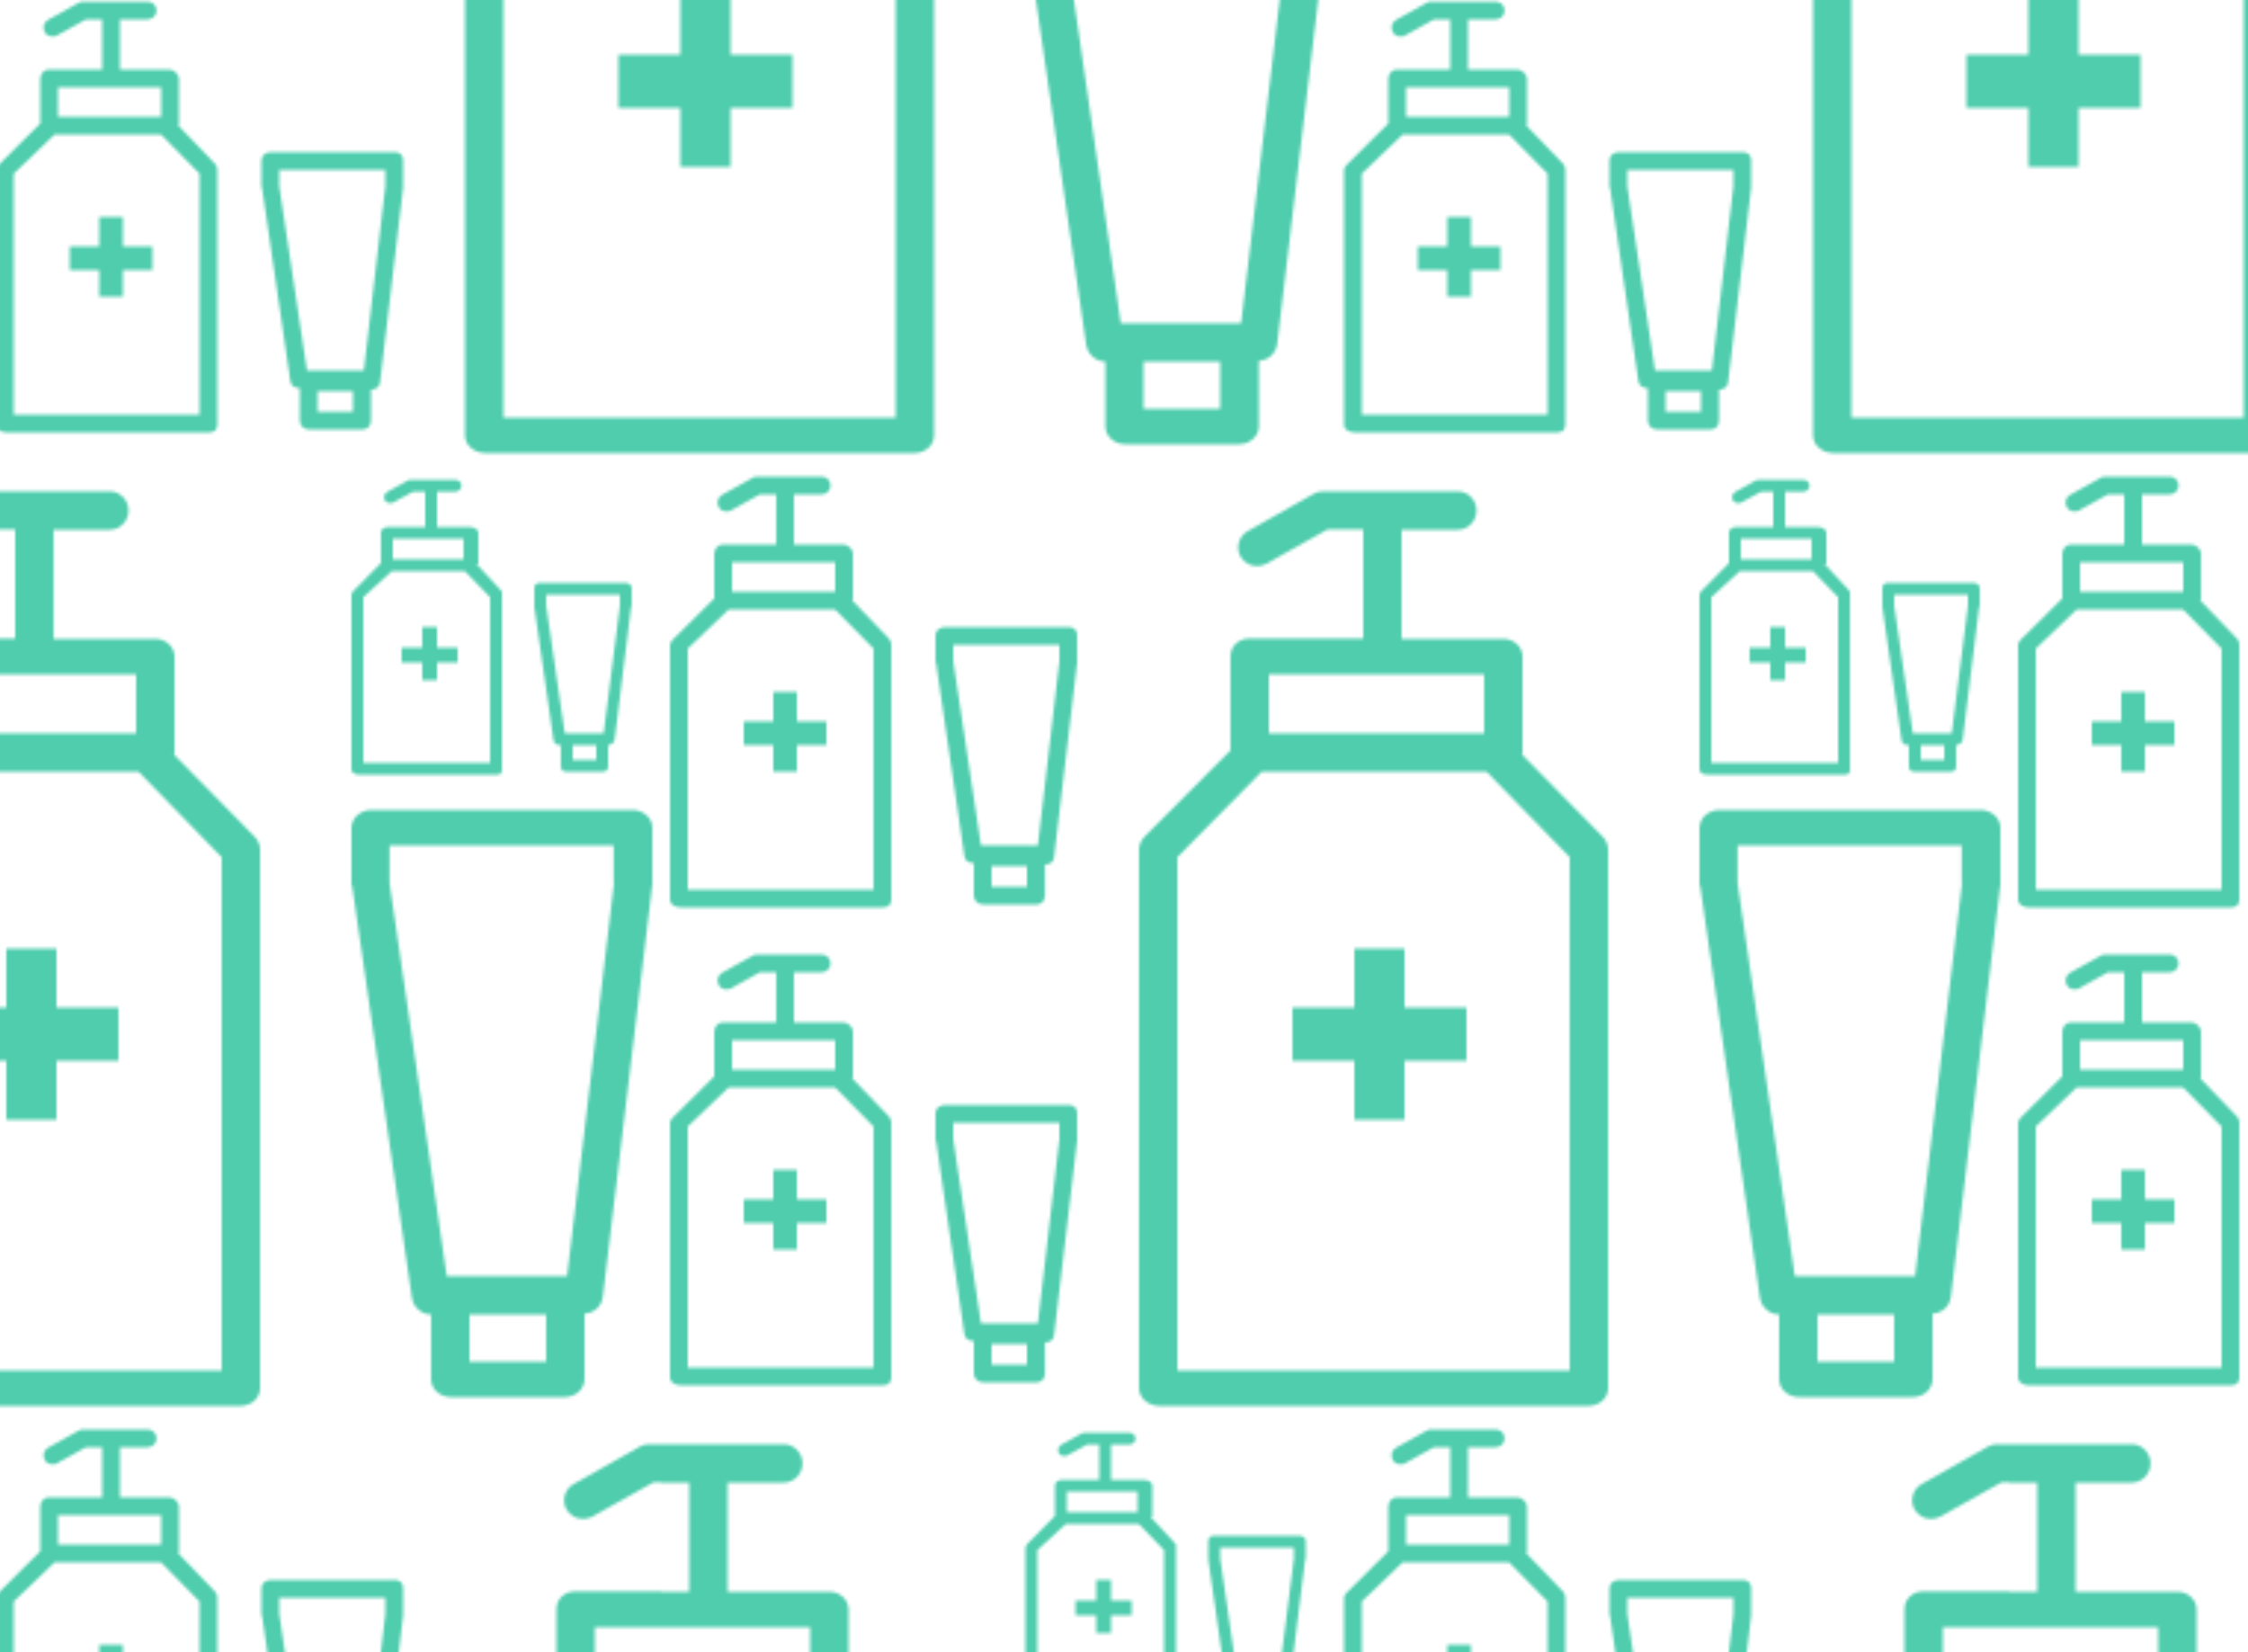 <?xml version="1.0" encoding="utf-8"?>
<!-- Generator: Adobe Illustrator 18.1.1, SVG Export Plug-In . SVG Version: 6.00 Build 0)  -->
<svg version="1.1" id="Layer_1" xmlns="http://www.w3.org/2000/svg" xmlns:xlink="http://www.w3.org/1999/xlink" x="0px" y="0px"
	 width="762.1px" height="560px" viewBox="0 0 762.1 560" enable-background="new 0 0 762.1 560" xml:space="preserve">
<pattern  x="-881.1" width="457" height="646" patternUnits="userSpaceOnUse" id="New_Pattern_2" viewBox="66.5 -803.5 457 646" overflow="visible">
	<g>
		<polygon fill="none" points="66.5,-803.5 523.5,-803.5 523.5,-157.5 66.5,-157.5 		"/>
		<g>
			<path fill="#4FCDAD" d="M586.8-220.8c0-0.1,0.2-0.3,0.2-0.4V-254c0-3.5-3.1-6-6.5-6H546v-37h19.1c3.5,0,6.3-3,6.3-6.5
				s-2.8-6.5-6.3-6.5h-45.9c-1.1,0-2.2,0.4-3.1,0.9l-22.3,12.6c-3,1.7-4.1,5.6-2.4,8.6c1.2,2.1,3.3,3.2,5.5,3.2
				c1.1,0,2.1-0.2,3.1-0.7l20.9-11.7H533v37h-38.7c-3.5,0-6.3,2.5-6.3,6v31.9l-28.9,29c-1.2,1.2-2.1,2.8-2.1,4.4V-6
				c0,3.5,3.3,6,6.8,6h145.6c3.5,0,6.6-2.5,6.6-6v-182.6c0-1.7-0.7-3.2-1.9-4.4L586.8-220.8z M501-248h73v20h-73V-248z M603-12H470
				v-174l28.6-29h76.2l28.2,29V-12z"/>
			<path fill="#4FCDAD" d="M359.7-273.1c0-0.1,0.3-0.1,0.3-0.2v-15.5c0-1.7-1.7-3.2-3.4-3.2H340v-17h9.4c1.7,0,3-1.3,3-3
				c0-1.7-1.3-3-3-3h-21.7c-0.5,0-1,0-1.5,0.3l-10.6,5.9c-1.4,0.8-1.9,2.6-1.1,4.1c0.5,1,1.6,1.5,2.6,1.5c0.5,0,1,0,1.5-0.3l9.9-5.5
				h5.5v17h-18.1c-1.7,0-2.9,1.5-2.9,3.2v15.1L299.2-260c-0.6,0.6-1.2,1.3-1.2,2.1v86.3c0,1.7,1.8,2.6,3.5,2.6h68.8
				c1.7,0,2.7-0.9,2.7-2.6v-86.3c0-0.8-0.2-1.5-0.7-2.1L359.7-273.1z M319-286h35v10h-35V-286z M367-175h-63v-81.7l13.9-13.3h36
				l13.1,13.3V-175z"/>
			<polygon fill="#4FCDAD" points="341,-242 333,-242 333,-232 323,-232 323,-224 333,-224 333,-215 341,-215 341,-224 351,-224 
				351,-232 341,-232 			"/>
			<path fill="#4FCDAD" d="M433.2-264h-41.9c-1.7,0-3.3,1-3.3,2.7v9.1c0,0.1,0.1,0.3,0.2,0.4l9.6,65.5c0.2,1.5,1.5,2.3,3,2.3h0.2v11
				c0,1.7,1.3,3,3,3h18.4c1.7,0,2.7-1.4,2.7-3v-10.5c2,0,3-1.1,3.1-2.6l7.8-65.8c0-0.1,0-0.2,0-0.4v-9.1
				C436-263,434.8-264,433.2-264z M419-176h-12v-7h12V-176z M430-252.5l-7.3,62.5h-19.3l-9.4-62.5v-5.5h36V-252.5z"/>
		</g>
		<g>
			<path fill="#4FCDAD" d="M129.8-220.8c0-0.1,0.2-0.3,0.2-0.4V-254c0-3.5-3.1-6-6.5-6H89v-37h19.1c3.5,0,6.3-3,6.3-6.5
				s-2.8-6.5-6.3-6.5H62.2c-1.1,0-2.2,0.4-3.1,0.9l-22.3,12.6c-3,1.7-4.1,5.6-2.4,8.6c1.2,2.1,3.3,3.2,5.5,3.2
				c1.1,0,2.1-0.2,3.1-0.7L63.9-297H76v37H37.3c-3.5,0-6.3,2.5-6.3,6v31.9L2.1-193c-1.2,1.2-2.1,2.8-2.1,4.4V-6c0,3.5,3.3,6,6.8,6
				h145.6c3.5,0,6.6-2.5,6.6-6v-182.6c0-1.7-0.7-3.2-1.9-4.4L129.8-220.8z M44-248h73v20H44V-248z M146-12H13v-174l28.6-29h76.2
				l28.2,29V-12z"/>
			<path fill="#4FCDAD" d="M285.3-202h-88.6c-3.5,0-6.7,2.6-6.7,6.1v19.2c0,0.3,0.2,0.6,0.3,0.9l20.3,139.2c0.5,3.1,3.2,5.6,6.4,5.6
				h0.1v21.9c0,3.5,3.1,6.1,6.6,6.1h38.8c3.5,0,6.6-2.6,6.6-6.1v-22.2c3,0,5.8-2.4,6.2-5.6L291.9-176c0-0.3,0.1-0.5,0.1-0.8v-19.2
				C292-199.4,288.8-202,285.3-202z M256-15h-26v-16h26V-15z M279-177.1L263.1-44h-40.8L203-177.2V-190h76V-177.1z"/>
			<path fill="#4FCDAD" d="M192.4-214h47.2c1.1,0,1.4-0.6,1.4-1.8V-275c0-0.5,0.1-1.1-0.3-1.4l-8.3-9c0,0,0.6-0.1,0.6-0.1v-10.6
				c0-1.1-1.7-1.8-2.8-1.8H219v-12h6.2c1.1,0,2.1-0.9,2.1-2c0-1.1-0.9-2-2.1-2h-14.9c-0.4,0-0.7,0-1,0.1l-7.2,4
				c-1,0.6-1.3,1.8-0.8,2.8c0.4,0.7,1.1,1,1.8,1c0.3,0,0.7,0,1-0.2l6.8-3.7h4.1v12h-12.7c-1.1,0-2.3,0.7-2.3,1.8v10.4l-9.3,9.4
				c-0.4,0.4-0.7,0.9-0.7,1.4v59.2C190-214.6,191.3-214,192.4-214z M204-294h24v7h-24V-294z M194-274.1l9.7-8.9h24.7l8.6,8.9v56.1
				h-43V-274.1z"/>
			<polygon fill="#4FCDAD" points="219,-264 214,-264 214,-257 207,-257 207,-252 214,-252 214,-246 219,-246 219,-252 226,-252 
				226,-257 219,-257 			"/>
			<path fill="#4FCDAD" d="M260.5-224h0.5v7.2c0,1.1,0.5,1.8,1.7,1.8h12.6c1.1,0,1.7-0.6,1.7-1.8v-7.2c1,0,2.1-0.8,2.2-1.8l5.6-45.1
				c0-0.1,0.2-0.2,0.2-0.2v-6.2c0-1.1-1.2-1.7-2.3-1.7H254c-1.1,0-2,0.5-2,1.7v6.2c0,0.1,0,0.2,0,0.3l6.5,45.1
				C258.6-224.7,259.5-224,260.5-224z M273-219h-8v-5h8V-219z M256-275h25v3.8l-5.5,43.2h-13.2l-6.3-43.3V-275z"/>
		</g>
		<g>
			<path fill="#4FCDAD" d="M358.3-543.8c0-0.1,0.2-0.3,0.2-0.4V-577c0-3.5-3.1-6-6.5-6h-34.5v-37h19.1c3.5,0,6.3-3,6.3-6.5
				s-2.8-6.5-6.3-6.5h-45.9c-1.1,0-2.2,0.4-3.1,0.9l-22.3,12.6c-3,1.7-4.1,5.6-2.4,8.6c1.2,2.1,3.3,3.2,5.5,3.2
				c1.1,0,2.1-0.2,3.1-0.7l20.9-11.7h12.1v37h-38.7c-3.5,0-6.3,2.5-6.3,6v31.9l-28.9,29c-1.2,1.2-2.1,2.8-2.1,4.4V-329
				c0,3.5,3.3,6,6.8,6h145.6c3.5,0,6.6-2.5,6.6-6v-182.6c0-1.7-0.7-3.2-1.9-4.4L358.3-543.8z M272.5-571h73v20h-73V-571z M374.5-335
				h-133v-174l28.6-29h76.2l28.2,29V-335z"/>
			<polygon fill="#4FCDAD" points="318.5,-478 301.5,-478 301.5,-458 280.5,-458 280.5,-440 301.5,-440 301.5,-420 318.5,-420 
				318.5,-440 339.5,-440 339.5,-458 318.5,-458 			"/>
			<path fill="#4FCDAD" d="M513.8-525h-88.6c-3.5,0-6.7,2.6-6.7,6.1v19.2c0,0.3,0.2,0.6,0.3,0.9L439-359.6c0.5,3.1,3.2,5.6,6.4,5.6
				h0.1v21.9c0,3.5,3.1,6.1,6.6,6.1h38.8c3.5,0,6.6-2.6,6.6-6.1v-22.2c3,0,5.8-2.4,6.2-5.6L520.4-499c0-0.3,0.1-0.5,0.1-0.8v-19.2
				C520.5-522.4,517.3-525,513.8-525z M484.5-338h-26v-16h26V-338z M507.5-500.1L491.6-367h-40.8l-19.4-133.2V-513h76V-500.1z"/>
			<path fill="#4FCDAD" d="M131.2-434.1c0-0.1,0.3-0.1,0.3-0.2v-15.5c0-1.7-1.7-3.2-3.4-3.2h-16.6v-17h9.4c1.7,0,3-1.3,3-3
				c0-1.7-1.3-3-3-3H99.2c-0.5,0-1,0-1.5,0.3l-10.6,5.9c-1.4,0.8-1.9,2.6-1.1,4.1c0.5,1,1.6,1.5,2.6,1.5c0.5,0,1,0,1.5-0.3l9.9-5.5
				h5.5v17H87.4c-1.7,0-2.9,1.5-2.9,3.2v15.1L70.7-421c-0.6,0.6-1.2,1.3-1.2,2.1v86.3c0,1.7,1.8,2.6,3.5,2.6h68.8
				c1.7,0,2.7-0.9,2.7-2.6v-86.3c0-0.8-0.2-1.5-0.7-2.1L131.2-434.1z M90.5-447h35v10h-35V-447z M138.5-336h-63v-81.7L89.4-431h36
				l13.1,13.3V-336z"/>
			<polygon fill="#4FCDAD" points="112.5,-403 104.5,-403 104.5,-393 94.5,-393 94.5,-385 104.5,-385 104.5,-376 112.5,-376 
				112.5,-385 122.5,-385 122.5,-393 112.5,-393 			"/>
			<path fill="#4FCDAD" d="M204.7-425h-41.9c-1.7,0-3.3,1-3.3,2.7v9.1c0,0.1,0.1,0.3,0.2,0.4l9.6,65.5c0.2,1.5,1.5,2.3,3,2.3h0.2v11
				c0,1.7,1.3,3,3,3h18.4c1.7,0,2.7-1.4,2.7-3v-10.5c2,0,3-1.1,3.1-2.6l7.8-65.8c0-0.1,0-0.2,0-0.4v-9.1
				C207.5-424,206.3-425,204.7-425z M190.5-337h-12v-7h12V-337z M201.5-413.5l-7.3,62.5h-19.3l-9.4-62.5v-5.5h36V-413.5z"/>
			<path fill="#4FCDAD" d="M131.2-596.1c0-0.1,0.3-0.1,0.3-0.2v-15.5c0-1.7-1.7-3.2-3.4-3.2h-16.6v-17h9.4c1.7,0,3-1.3,3-3
				c0-1.7-1.3-3-3-3H99.2c-0.5,0-1,0-1.5,0.3l-10.6,5.9c-1.4,0.8-1.9,2.6-1.1,4.1c0.5,1,1.6,1.5,2.6,1.5c0.5,0,1,0,1.5-0.3l9.9-5.5
				h5.5v17H87.4c-1.7,0-2.9,1.5-2.9,3.2v15.1L70.7-583c-0.6,0.6-1.2,1.3-1.2,2.1v86.3c0,1.7,1.8,2.6,3.5,2.6h68.8
				c1.7,0,2.7-0.9,2.7-2.6v-86.3c0-0.8-0.2-1.5-0.7-2.1L131.2-596.1z M90.5-609h35v10h-35V-609z M138.5-498h-63v-81.7L89.4-593h36
				l13.1,13.3V-498z"/>
			<polygon fill="#4FCDAD" points="112.5,-565 104.5,-565 104.5,-555 94.5,-555 94.5,-547 104.5,-547 104.5,-538 112.5,-538 
				112.5,-547 122.5,-547 122.5,-555 112.5,-555 			"/>
			<path fill="#4FCDAD" d="M204.7-587h-41.9c-1.7,0-3.3,1-3.3,2.7v9.1c0,0.1,0.1,0.3,0.2,0.4l9.6,65.5c0.2,1.5,1.5,2.3,3,2.3h0.2v11
				c0,1.7,1.3,3,3,3h18.4c1.7,0,2.7-1.4,2.7-3v-10.5c2,0,3-1.1,3.1-2.6l7.8-65.8c0-0.1,0-0.2,0-0.4v-9.1
				C207.5-586,206.3-587,204.7-587z M190.5-499h-12v-7h12V-499z M201.5-575.5l-7.3,62.5h-19.3l-9.4-62.5v-5.5h36V-575.5z"/>
			<path fill="#4FCDAD" d="M420.9-537h47.2c1.1,0,1.4-0.6,1.4-1.8V-598c0-0.5,0.1-1.1-0.3-1.4l-8.3-9c0,0,0.6-0.1,0.6-0.1v-10.6
				c0-1.1-1.7-1.8-2.8-1.8h-11.2v-12h6.2c1.1,0,2.1-0.9,2.1-2c0-1.1-0.9-2-2.1-2h-14.9c-0.4,0-0.7,0-1,0.1l-7.2,4
				c-1,0.6-1.3,1.8-0.8,2.8c0.4,0.7,1.1,1,1.8,1c0.3,0,0.7,0,1-0.2l6.8-3.7h4.1v12h-12.7c-1.1,0-2.3,0.7-2.3,1.8v10.4l-9.3,9.4
				c-0.4,0.4-0.7,0.9-0.7,1.4v59.2C418.5-537.6,419.8-537,420.9-537z M432.5-617h24v7h-24V-617z M422.5-597.1l9.7-8.9h24.7l8.6,8.9
				v56.1h-43V-597.1z"/>
			<polygon fill="#4FCDAD" points="447.5,-587 442.5,-587 442.5,-580 435.5,-580 435.5,-575 442.5,-575 442.5,-569 447.5,-569 
				447.5,-575 454.5,-575 454.5,-580 447.5,-580 			"/>
			<path fill="#4FCDAD" d="M489-547h0.5v7.2c0,1.1,0.5,1.8,1.7,1.8h12.6c1.1,0,1.7-0.6,1.7-1.8v-7.2c1,0,2.1-0.8,2.2-1.8l5.6-45.1
				c0-0.1,0.2-0.2,0.2-0.2v-6.2c0-1.1-1.2-1.7-2.3-1.7h-28.7c-1.1,0-2,0.5-2,1.7v6.2c0,0.1,0,0.2,0,0.3l6.5,45.1
				C487.1-547.7,488-547,489-547z M501.5-542h-8v-5h8V-542z M484.5-598h25v3.8L504-551h-13.2l-6.3-43.3V-598z"/>
		</g>
		<g>
			<path fill="#4FCDAD" d="M586.8-866.8c0-0.1,0.2-0.3,0.2-0.4V-900c0-3.5-3.1-6-6.5-6H546v-37h19.1c3.5,0,6.3-3,6.3-6.5
				s-2.8-6.5-6.3-6.5h-45.9c-1.1,0-2.2,0.4-3.1,0.9l-22.3,12.6c-3,1.7-4.1,5.6-2.4,8.6c1.2,2.1,3.3,3.2,5.5,3.2
				c1.1,0,2.1-0.2,3.1-0.7l20.9-11.7H533v37h-38.7c-3.5,0-6.3,2.5-6.3,6v31.9l-28.9,29c-1.2,1.2-2.1,2.8-2.1,4.4V-652
				c0,3.5,3.3,6,6.8,6h145.6c3.5,0,6.6-2.5,6.6-6v-182.6c0-1.7-0.7-3.2-1.9-4.4L586.8-866.8z M501-894h73v20h-73V-894z M603-658H470
				v-174l28.6-29h76.2l28.2,29V-658z"/>
			<polygon fill="#4FCDAD" points="547,-801 530,-801 530,-781 509,-781 509,-763 530,-763 530,-743 547,-743 547,-763 568,-763 
				568,-781 547,-781 			"/>
			<path fill="#4FCDAD" d="M359.7-757.1c0-0.1,0.3-0.1,0.3-0.2v-15.5c0-1.7-1.7-3.2-3.4-3.2H340v-17h9.4c1.7,0,3-1.3,3-3
				c0-1.7-1.3-3-3-3h-21.7c-0.5,0-1,0-1.5,0.3l-10.6,5.9c-1.4,0.8-1.9,2.6-1.1,4.1c0.5,1,1.6,1.5,2.6,1.5c0.5,0,1,0,1.5-0.3l9.9-5.5
				h5.5v17h-18.1c-1.7,0-2.9,1.5-2.9,3.2v15.1L299.2-744c-0.6,0.6-1.2,1.3-1.2,2.1v86.3c0,1.7,1.8,2.6,3.5,2.6h68.8
				c1.7,0,2.7-0.9,2.7-2.6v-86.3c0-0.8-0.2-1.5-0.7-2.1L359.7-757.1z M319-770h35v10h-35V-770z M367-659h-63v-81.7l13.9-13.3h36
				l13.1,13.3V-659z"/>
			<polygon fill="#4FCDAD" points="341,-726 333,-726 333,-716 323,-716 323,-708 333,-708 333,-699 341,-699 341,-708 351,-708 
				351,-716 341,-716 			"/>
			<path fill="#4FCDAD" d="M433.2-748h-41.9c-1.7,0-3.3,1-3.3,2.7v9.1c0,0.1,0.1,0.3,0.2,0.4l9.6,65.5c0.2,1.5,1.5,2.3,3,2.3h0.2v11
				c0,1.7,1.3,3,3,3h18.4c1.7,0,2.7-1.4,2.7-3v-10.5c2,0,3-1.1,3.1-2.6l7.8-65.8c0-0.1,0-0.2,0-0.4v-9.1
				C436-747,434.8-748,433.2-748z M419-660h-12v-7h12V-660z M430-736.5l-7.3,62.5h-19.3l-9.4-62.5v-5.5h36V-736.5z"/>
		</g>
		<g>
			<path fill="#4FCDAD" d="M129.8-866.8c0-0.1,0.2-0.3,0.2-0.4V-900c0-3.5-3.1-6-6.5-6H89v-37h19.1c3.5,0,6.3-3,6.3-6.5
				s-2.8-6.5-6.3-6.5H62.2c-1.1,0-2.2,0.4-3.1,0.9l-22.3,12.6c-3,1.7-4.1,5.6-2.4,8.6c1.2,2.1,3.3,3.2,5.5,3.2
				c1.1,0,2.1-0.2,3.1-0.7L63.9-943H76v37H37.3c-3.5,0-6.3,2.5-6.3,6v31.9L2.1-839c-1.2,1.2-2.1,2.8-2.1,4.4V-652c0,3.5,3.3,6,6.8,6
				h145.6c3.5,0,6.6-2.5,6.6-6v-182.6c0-1.7-0.7-3.2-1.9-4.4L129.8-866.8z M44-894h73v20H44V-894z M146-658H13v-174l28.6-29h76.2
				l28.2,29V-658z"/>
			<polygon fill="#4FCDAD" points="90,-801 73,-801 73,-781 52,-781 52,-763 73,-763 73,-743 90,-743 90,-763 111,-763 111,-781 
				90,-781 			"/>
			<path fill="#4FCDAD" d="M285.3-848h-88.6c-3.5,0-6.7,2.6-6.7,6.1v19.2c0,0.3,0.2,0.6,0.3,0.9l20.3,139.2c0.5,3.1,3.2,5.6,6.4,5.6
				h0.1v21.9c0,3.5,3.1,6.1,6.6,6.1h38.8c3.5,0,6.6-2.6,6.6-6.1v-22.2c3,0,5.8-2.4,6.2-5.6L291.9-822c0-0.3,0.1-0.5,0.1-0.8v-19.2
				C292-845.4,288.8-848,285.3-848z M256-661h-26v-16h26V-661z M279-823.1L263.1-690h-40.8L203-823.2V-836h76V-823.1z"/>
		</g>
	</g>
</pattern>
<pattern  id="SVGID_1_" xlink:href="#New_Pattern_2" patternTransform="matrix(1 0 0 1 191.252 642.064)">
</pattern>
<rect x="0" fill="url(#SVGID_1_)" width="762.1" height="560"/>
</svg>
